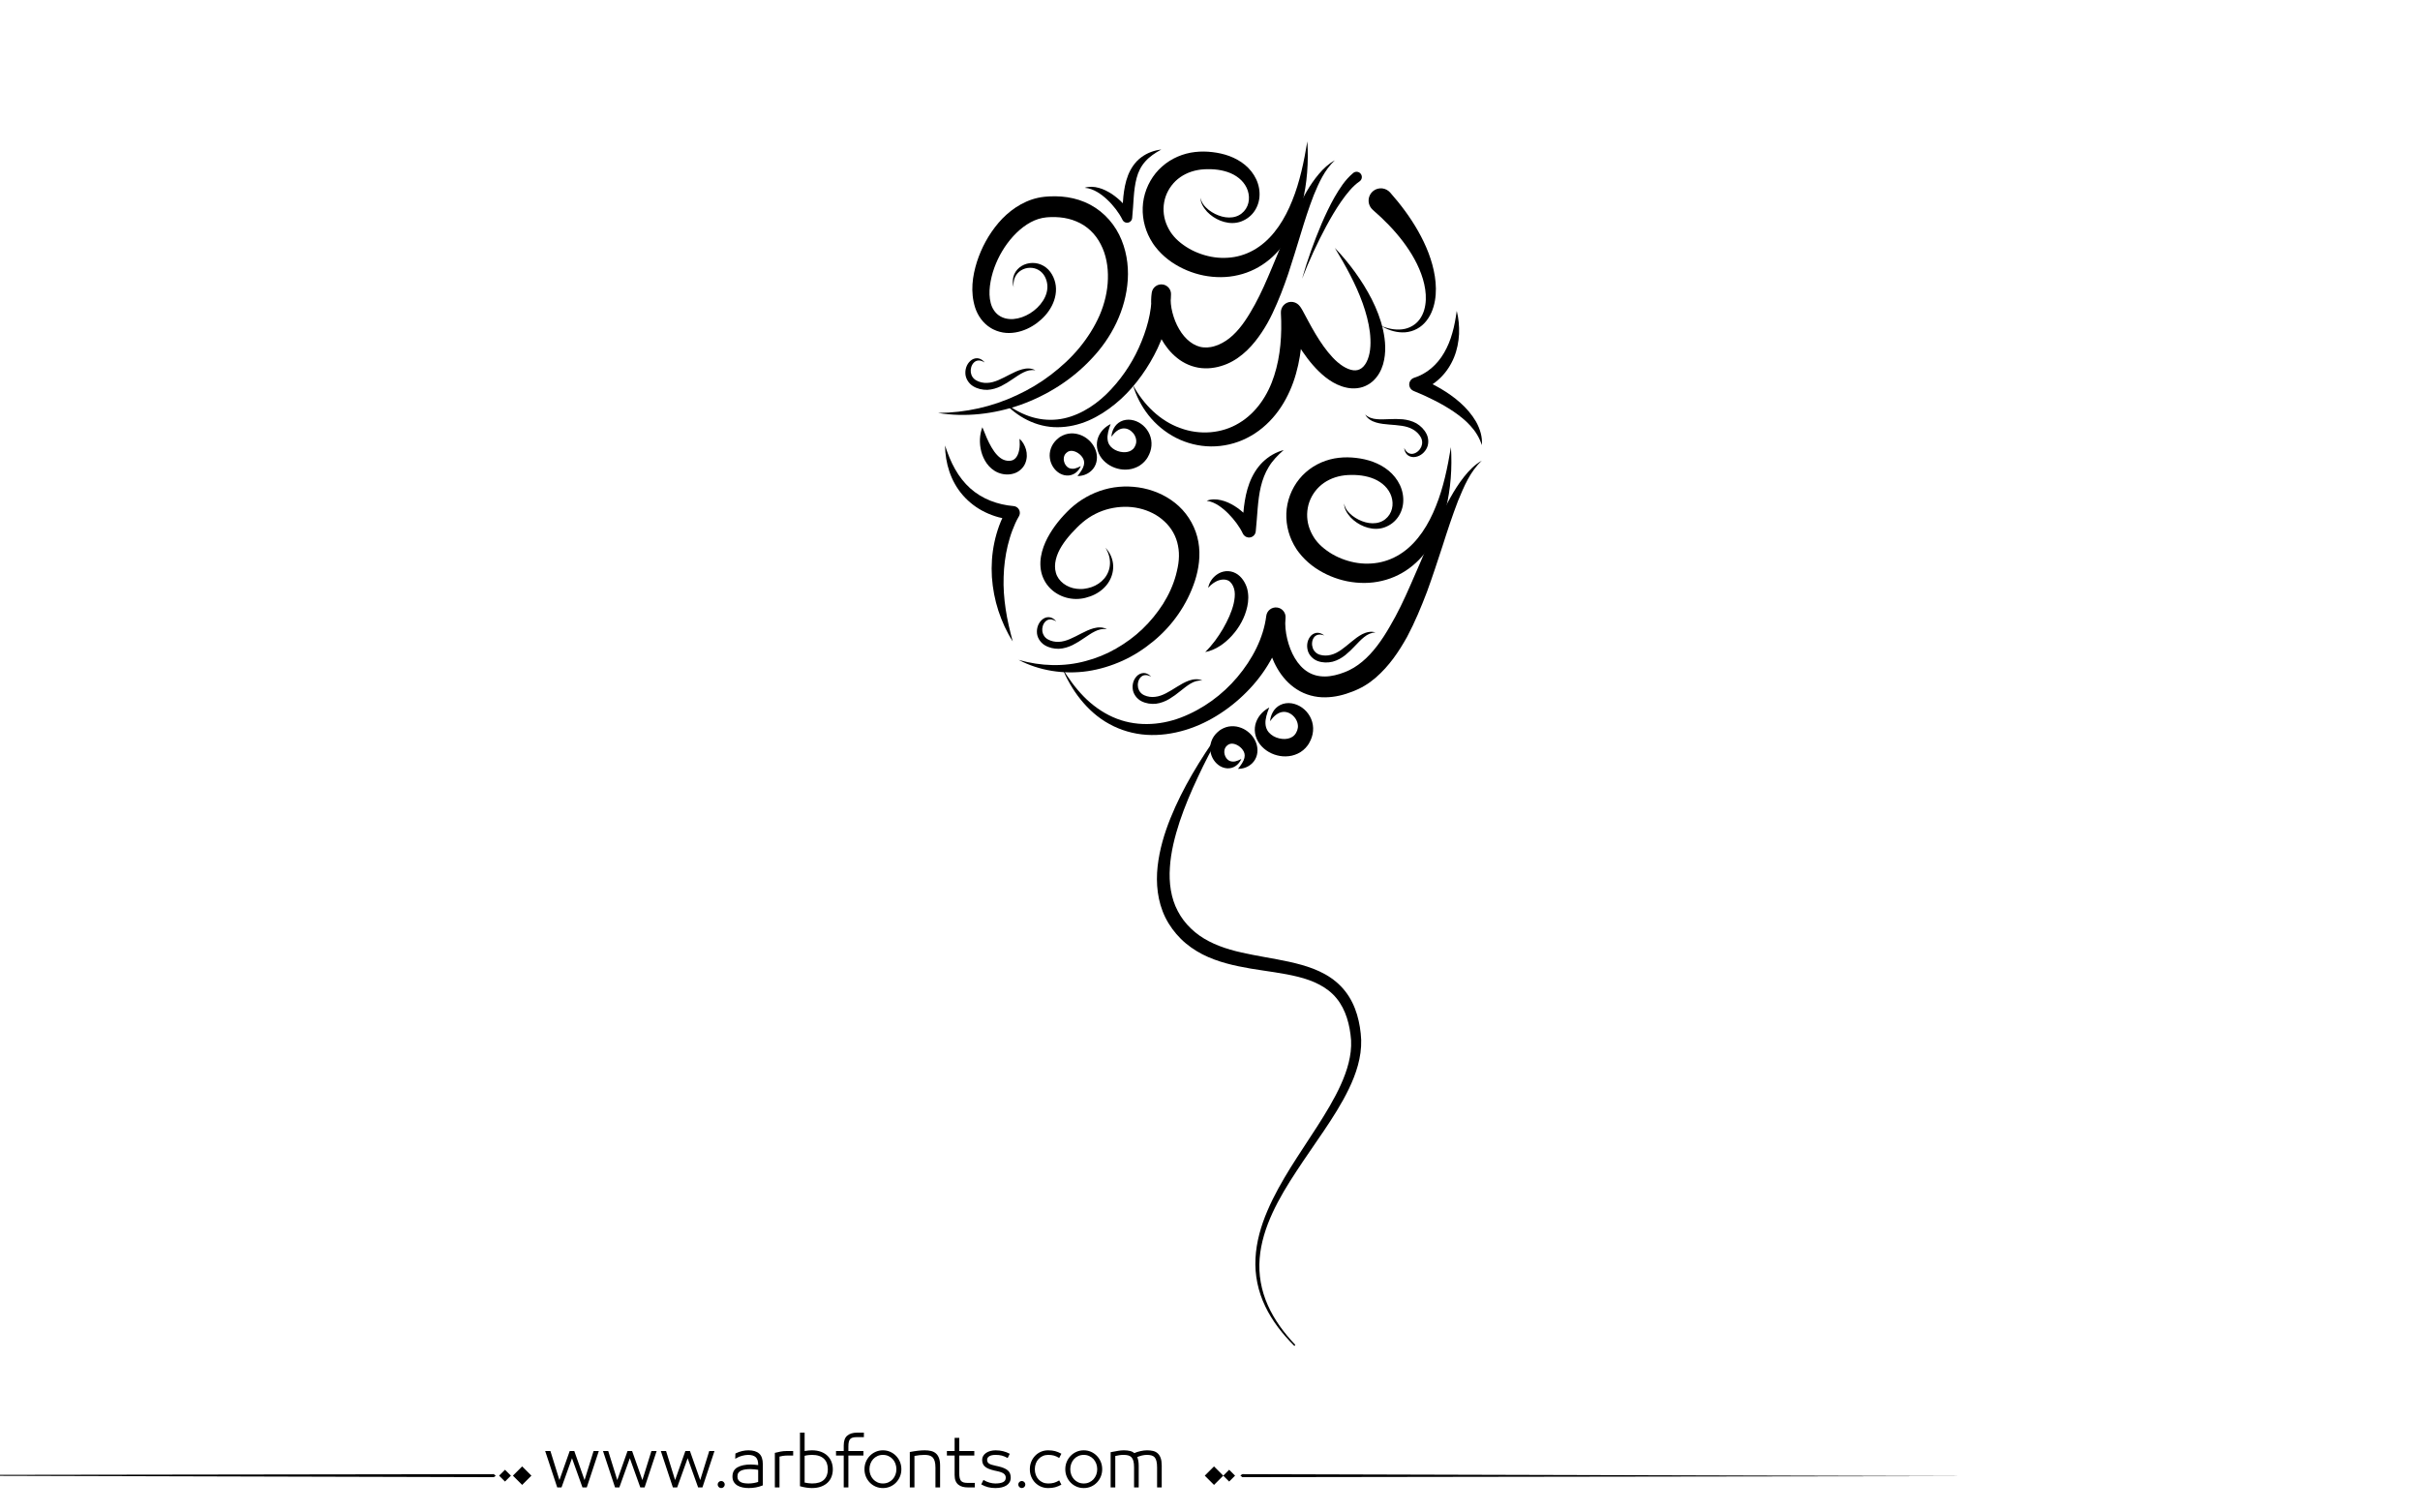 <?xml version="1.0" encoding="utf-8"?>
<!-- Generator: Adobe Illustrator 23.0.0, SVG Export Plug-In . SVG Version: 6.00 Build 0)  -->
<svg version="1.1" id="Layer_1" xmlns="http://www.w3.org/2000/svg" xmlns:xlink="http://www.w3.org/1999/xlink" x="0px" y="0px"
	 viewBox="0 0 800 500" style="enable-background:new 0 0 800 500;" xml:space="preserve">
<g>
	<g>
		<path fill="#000000" d="M396.89,65.36c0.22,1.72,1.44,3.03,2.7,4.05c1.3,1.01,2.8,1.75,4.35,2.17c1.54,0.41,3.16,0.46,4.57,0.01
			c1.41-0.42,2.62-1.41,3.36-2.58c1.53-2.39,1.22-5.54-0.25-7.82c-1.46-2.33-3.99-3.88-6.8-4.62c-1.41-0.38-2.89-0.58-4.41-0.63
			c-0.75-0.03-1.54-0.01-2.28,0.02c-0.48,0.02-0.69,0.05-1.09,0.09c-0.36,0.04-0.72,0.09-1.07,0.16c-2.83,0.51-5.4,1.76-7.36,3.64
			c-1.94,1.88-3.3,4.35-3.76,6.99c-0.48,2.64-0.13,5.41,1.02,7.88c0.28,0.62,0.61,1.23,0.98,1.81l0.13,0.2l0.17,0.25l0.27,0.38
			c0.2,0.27,0.42,0.54,0.64,0.8c0.9,1.05,1.99,2,3.18,2.84c2.37,1.71,5.15,2.93,8.04,3.63c2.89,0.71,5.91,0.81,8.81,0.32
			c2.9-0.51,5.68-1.67,8.15-3.42c4.98-3.48,8.54-9.15,10.96-15.25c2.49-6.14,3.86-12.81,4.98-19.55c0.42,6.83-0.03,13.78-1.74,20.61
			c-0.88,3.4-2.11,6.77-3.88,9.95c-1.75,3.17-4.06,6.16-7,8.57c-2.92,2.42-6.46,4.22-10.23,5.08c-3.76,0.9-7.71,0.87-11.46,0.13
			c-3.76-0.76-7.35-2.26-10.57-4.44c-1.6-1.11-3.1-2.4-4.44-3.92c-0.33-0.38-0.66-0.77-0.97-1.18c-0.15-0.2-0.31-0.42-0.48-0.65
			l-0.41-0.61c-0.54-0.85-1.04-1.74-1.46-2.67c-1.69-3.71-2.25-8.01-1.42-12.06c0.83-4.04,2.97-7.81,6.06-10.51
			c3.07-2.73,7-4.35,10.9-4.78c0.49-0.06,0.98-0.1,1.46-0.12c0.45-0.03,1.09-0.04,1.46-0.03c0.96,0.01,1.88,0.08,2.82,0.19
			c1.87,0.22,3.76,0.62,5.59,1.3c1.82,0.68,3.59,1.63,5.14,2.91c1.55,1.28,2.86,2.91,3.72,4.75c0.87,1.85,1.26,3.93,1.07,5.96
			c-0.19,2.03-1.02,4.01-2.36,5.51c-0.67,0.75-1.45,1.37-2.32,1.86c-0.24,0.14-0.44,0.23-0.63,0.32c-0.26,0.13-0.46,0.21-0.69,0.3
			c-0.46,0.17-0.93,0.3-1.41,0.39c-1.91,0.35-3.81,0.02-5.49-0.64c-1.68-0.67-3.18-1.68-4.4-2.95
			C397.9,68.71,396.82,67.11,396.89,65.36z"/>
	</g>
	<g>
		<path fill="#000000" d="M441.26,53.01c-3.39,3.16-5.24,7.35-6.95,11.48c-1.64,4.2-3.01,8.52-4.33,12.88c-1.32,4.37-2.69,8.74-4.12,13.15
			c-1.49,4.39-3.16,8.76-5.21,13.08c-1.02,2.16-2.21,4.28-3.58,6.33c-1.37,2.05-2.93,4.05-4.81,5.87c-1.88,1.8-4.1,3.44-6.67,4.52
			c-0.64,0.27-1.3,0.5-1.97,0.7c-0.36,0.11-0.61,0.17-1.08,0.29c-0.29,0.06-0.51,0.12-0.94,0.19c-1.48,0.27-2.91,0.33-4.4,0.19
			c-2.97-0.28-5.83-1.54-8.03-3.32c-2.23-1.77-3.92-3.94-5.21-6.24c-1.3-2.3-2.23-4.74-2.81-7.28c-0.55-2.55-0.82-5.19-0.42-8.01
			l0.01-0.07c0.25-1.75,1.86-2.97,3.62-2.73c1.62,0.23,2.79,1.63,2.75,3.23c-0.06,3.65-0.7,7.17-1.67,10.54
			c-0.97,3.37-2.3,6.61-3.93,9.66c-1.62,3.06-3.51,5.96-5.64,8.67c-2.13,2.71-4.53,5.23-7.22,7.41c-2.68,2.19-5.63,4.1-8.83,5.49
			c-3.2,1.38-6.7,2.18-10.19,2.19c-3.5,0.03-6.94-0.84-9.98-2.35c-3.05-1.49-5.7-3.63-7.96-6.02c2.62,2.01,5.48,3.66,8.5,4.72
			c3.03,1.05,6.22,1.41,9.3,1.09c3.09-0.32,6.06-1.37,8.78-2.83c2.73-1.46,5.23-3.37,7.48-5.54c4.46-4.37,8.13-9.62,10.71-15.31
			c2.56-5.67,4.33-11.79,4.23-17.71l6.38,0.43c-0.2,1.73,0.02,3.72,0.51,5.62c0.49,1.91,1.22,3.79,2.21,5.46
			c1.95,3.38,4.91,5.8,8.08,6.05c0.79,0.07,1.66,0.03,2.44-0.12c0.13-0.02,0.47-0.1,0.74-0.16l0.58-0.17
			c0.43-0.13,0.85-0.29,1.26-0.46c1.65-0.71,3.23-1.75,4.67-3.1c2.91-2.69,5.2-6.38,7.3-10.2c2.1-3.85,3.88-7.98,5.63-12.15
			c1.8-4.16,3.45-8.44,5.29-12.66c1.85-4.22,3.76-8.47,6.16-12.5c1.18-2.02,2.5-3.98,4.02-5.77
			C437.46,55.75,439.23,54.12,441.26,53.01z"/>
	</g>
	<g>
		<path fill="#000000" d="M335.08,94.93c-0.3-1.09-0.38-2.29-0.07-3.45c0.3-1.15,1-2.23,1.96-3.02c1.92-1.58,4.76-2,7.18-0.98
			c1.21,0.5,2.29,1.36,3.07,2.43c0.78,1.06,1.31,2.25,1.62,3.54c0.61,2.59,0.06,5.34-1.11,7.62c-1.17,2.3-2.93,4.21-4.96,5.73
			c-2.04,1.5-4.42,2.65-7.09,3.1c-1.33,0.22-2.73,0.27-4.14,0.02c-0.7-0.12-1.4-0.31-2.08-0.56c-0.34-0.12-0.67-0.27-1-0.43
			l-0.24-0.12l-0.06-0.03l-0.13-0.07l-0.09-0.05l-0.37-0.21c-2.63-1.58-4.34-4.12-5.2-6.73c-1.67-5.27-0.89-10.45,0.57-15.13
			c1.52-4.71,3.89-9.1,7.15-12.93c1.63-1.92,3.54-3.65,5.72-5.1c2.18-1.44,4.66-2.59,7.35-3.17c0.67-0.15,1.36-0.25,2.04-0.33
			l0.9-0.08l0.98-0.06c1.28-0.06,2.55-0.04,3.85,0.06c2.57,0.21,5.18,0.78,7.64,1.82c2.46,1.03,4.75,2.54,6.69,4.39
			c1.94,1.86,3.53,4.04,4.71,6.39c2.34,4.71,3.16,9.92,2.85,14.91c-0.65,10.03-5.41,19.22-11.97,26.09
			c-6.51,6.99-14.71,12.1-23.49,15.25c-8.79,3.08-18.27,4.16-27.27,2.68c9.1-0.06,17.99-2.06,25.99-5.83
			c4.01-1.85,7.81-4.11,11.28-6.76c3.47-2.65,6.69-5.6,9.43-8.92c2.74-3.32,5.04-6.95,6.72-10.78c1.65-3.83,2.63-7.96,2.74-12.02
			c0.12-4.05-0.6-8.09-2.39-11.48c-1.74-3.41-4.54-6.08-7.99-7.5c-1.71-0.74-3.58-1.19-5.53-1.37c-0.97-0.09-1.97-0.12-2.95-0.08
			l-0.72,0.03l-0.79,0.06c-0.44,0.05-0.88,0.11-1.32,0.2c-3.52,0.7-6.84,3.03-9.57,5.99c-2.74,2.98-4.91,6.64-6.31,10.52
			c-0.7,1.94-1.18,3.94-1.43,5.92c-0.25,1.97-0.2,3.95,0.26,5.68c0.43,1.72,1.41,3.18,2.63,4.05l0.36,0.23l0.09,0.06
			c-0.02-0.01,0.11,0.06-0.03-0.02l0.03,0.02l0.13,0.08c0.18,0.1,0.36,0.2,0.55,0.28c0.38,0.17,0.77,0.3,1.18,0.4
			c0.82,0.19,1.71,0.27,2.63,0.19c3.69-0.31,7.57-2.7,9.69-6.01c1.07-1.65,1.66-3.57,1.43-5.47c-0.11-0.94-0.42-1.9-0.9-2.73
			c-0.49-0.82-1.15-1.52-1.99-2c-1.65-0.98-3.97-0.99-5.74,0.11c-0.89,0.53-1.63,1.35-2.06,2.35
			C335.09,92.66,334.96,93.8,335.08,94.93z"/>
	</g>
	<g>
		<path fill="#000000" d="M459.56,63.65c3.45,3.91,6.66,8.17,9.26,12.78c2.6,4.6,4.67,9.6,5.51,14.92c0.41,2.65,0.5,5.39,0.02,8.09
			c-0.47,2.67-1.54,5.36-3.47,7.38c-1.9,2.05-4.69,3.14-7.32,3.06c-2.65-0.04-5.11-0.99-7.26-2.27c2.3,0.99,4.81,1.55,7.21,1.26
			c2.39-0.27,4.52-1.52,5.83-3.36c1.33-1.83,1.91-4.13,2-6.41c0.09-2.3-0.3-4.63-0.96-6.87c-1.35-4.5-3.77-8.67-6.64-12.46
			c-2.89-3.8-6.25-7.21-9.91-10.38c-1.7-1.47-1.88-4.03-0.42-5.73c1.47-1.7,4.03-1.88,5.73-0.42c0.13,0.12,0.26,0.24,0.37,0.37
			L459.56,63.65z"/>
	</g>
	<g>
		<path fill="#000000" d="M441.26,81.94c4.76,5.02,8.96,10.66,12.2,16.97c1.6,3.17,2.93,6.52,3.74,10.11c0.78,3.58,1.14,7.44,0,11.45
			c-0.6,1.98-1.65,4.03-3.48,5.63c-0.91,0.79-2.02,1.43-3.21,1.83c-1.2,0.39-2.45,0.52-3.66,0.45l-0.45-0.04l-0.28-0.03l-0.16-0.02
			l-0.33-0.05l-0.46-0.09c-0.59-0.12-1.1-0.26-1.62-0.44c-1.03-0.35-2.01-0.8-2.9-1.32c-1.8-1.04-3.32-2.31-4.69-3.64
			c-2.74-2.68-4.88-5.68-6.81-8.72c-0.96-1.52-1.87-3.06-2.71-4.61l-1.24-2.28l-0.59-1.07l-0.26-0.44l-0.08-0.11
			c-0.01-0.03,0,0.02,0.2,0.23l5.88-2.66c0.46,7.7-0.14,15.68-2.82,23.27c-1.36,3.77-3.25,7.42-5.82,10.63
			c-2.56,3.2-5.78,5.95-9.49,7.8c-3.69,1.88-7.83,2.82-11.9,2.79c-4.08-0.04-8.08-1.06-11.62-2.87c-3.53-1.83-6.6-4.38-8.99-7.4
			c-2.39-3.02-4.14-6.46-5.19-10.04c3.54,6.54,9.01,11.89,15.6,14.22c6.51,2.44,13.8,1.82,19.44-1.6c5.7-3.38,9.6-9.22,11.66-15.7
			c2.11-6.51,2.6-13.63,2.22-20.71l0-0.08c-0.1-1.89,1.35-3.51,3.25-3.61c1.02-0.05,1.98,0.36,2.64,1.03
			c0.35,0.36,0.49,0.58,0.6,0.73c0.12,0.17,0.2,0.3,0.28,0.43l0.4,0.68l0.65,1.2l1.21,2.26c0.8,1.48,1.6,2.93,2.45,4.34
			c1.69,2.81,3.54,5.49,5.64,7.72c2.07,2.21,4.53,3.93,6.79,4.22c1.03,0.12,1.92-0.08,2.76-0.69c0.83-0.6,1.56-1.66,2.04-2.93
			c1.01-2.57,1.07-5.82,0.7-8.99c-0.4-3.2-1.27-6.42-2.39-9.57C448.18,93.88,444.85,87.85,441.26,81.94z"/>
	</g>
	<g>
		<path fill="#000000" d="M365.45,181.09c1.33,1.38,2.26,3.24,2.49,5.26c0.24,2.02-0.26,4.16-1.36,5.96c-1.09,1.82-2.79,3.25-4.68,4.2
			c-0.95,0.48-1.95,0.83-2.97,1.09l-0.19,0.05l-0.21,0.05l-0.36,0.08c-0.29,0.05-0.57,0.1-0.84,0.13c-0.54,0.07-1.09,0.1-1.64,0.1
			c-2.2-0.02-4.43-0.62-6.38-1.83c-1.96-1.19-3.62-3.05-4.52-5.28c-0.93-2.22-1.04-4.68-0.67-6.9c0.37-2.23,1.17-4.29,2.15-6.17
			c2.01-3.77,4.61-6.89,7.6-9.72c3.2-2.93,7.02-5.09,11.2-6.28c4.17-1.2,8.64-1.3,12.91-0.42c4.27,0.9,8.4,2.86,11.73,5.93
			c3.31,3.07,5.66,7.31,6.44,11.77c0.81,4.45,0.13,9-1.13,12.89c-2.6,7.95-7.51,14.88-13.77,20.01c-3.12,2.57-6.54,4.79-10.21,6.44
			c-3.67,1.65-7.53,2.83-11.48,3.42c-7.89,1.15-16.03-0.15-22.84-3.73c7.38,2.13,15.08,2.33,22.17,0.39
			c3.55-0.93,6.94-2.32,10.09-4.14c3.14-1.81,6.08-3.94,8.68-6.44c2.6-2.49,4.87-5.28,6.79-8.26c1.89-3,3.37-6.23,4.28-9.57
			c0.11-0.41,0.22-0.85,0.31-1.25c0.09-0.39,0.19-0.78,0.28-1.28c0.17-0.82,0.28-1.64,0.35-2.45c0.14-1.62,0.06-3.23-0.25-4.76
			c-0.58-3.07-2.14-5.84-4.43-7.96c-2.26-2.16-5.24-3.66-8.43-4.38c-3.19-0.73-6.58-0.64-9.79,0.13c-3.21,0.76-6.29,2.33-8.82,4.46
			c-1.31,1.1-2.61,2.44-3.79,3.73c-1.19,1.31-2.27,2.69-3.17,4.13c-1.8,2.86-2.75,6.11-1.93,8.87c0.74,2.77,3.6,4.92,6.85,5.28
			c0.4,0.05,0.81,0.08,1.22,0.08c0.21,0,0.4-0.01,0.59-0.01l0.35-0.03l0.14-0.01l0.16-0.02c0.85-0.11,1.69-0.29,2.5-0.57
			c1.61-0.56,3.07-1.53,4.18-2.84c1.11-1.31,1.81-3.02,1.88-4.82C367.02,184.58,366.46,182.72,365.45,181.09z"/>
	</g>
	<g>
		<path fill="#000000" d="M312.41,147.27c0.9,2.75,1.94,5.4,3.31,7.81c1.36,2.41,3.04,4.57,5.01,6.34c3.95,3.56,9.08,5.43,14.34,5.88
			c1.25,0.11,2.17,1.2,2.06,2.45c-0.03,0.35-0.14,0.67-0.31,0.96l-0.07,0.11c-0.34,0.57-0.77,1.4-1.11,2.15
			c-0.35,0.77-0.67,1.57-0.98,2.38c-0.62,1.61-1.09,3.28-1.52,4.97c-0.81,3.38-1.27,6.87-1.36,10.39
			c-0.13,3.52,0.14,7.09,0.67,10.64c0.52,3.57,1.38,7.11,2.33,10.69c-2-3.13-3.55-6.55-4.73-10.12c-1.17-3.58-1.88-7.33-2.15-11.14
			c-0.23-3.81,0.01-7.68,0.82-11.46c0.39-1.89,0.94-3.75,1.6-5.58c0.33-0.91,0.72-1.81,1.13-2.7c0.44-0.91,0.83-1.72,1.46-2.71
			l1.68,3.52c-3.06-0.34-6.09-1.16-8.89-2.51c-2.8-1.34-5.34-3.27-7.37-5.59c-2.04-2.32-3.53-5.03-4.48-7.85
			C312.9,153.09,312.45,150.17,312.41,147.27z"/>
	</g>
	<g>
		<path fill="#000000" d="M481.57,102.78c0.63,2.47,0.85,5.04,0.76,7.64c-0.14,2.59-0.64,5.24-1.67,7.75c-1.03,2.5-2.56,4.87-4.58,6.81
			c-2.01,1.95-4.48,3.46-7.21,4.32l0.18-4.35c2.47,0.99,4.86,2.15,7.17,3.5c2.29,1.36,4.52,2.89,6.53,4.7
			c2.02,1.79,3.82,3.89,5.2,6.25c1.32,2.38,2.17,5.11,1.91,7.75c-0.8-2.5-2.12-4.62-3.79-6.41c-1.63-1.82-3.57-3.32-5.59-4.71
			c-2.04-1.37-4.17-2.6-6.39-3.71c-2.21-1.13-4.47-2.15-6.78-3.08l-0.01-0.01c-1.18-0.48-1.75-1.83-1.27-3.01
			c0.27-0.66,0.82-1.14,1.46-1.34c4.11-1.27,7.64-4.31,9.92-8.29c1.15-1.99,2.06-4.19,2.7-6.52
			C480.8,107.74,481.2,105.29,481.57,102.78z"/>
	</g>
	<g>
		<path fill="#000000" d="M398.91,165.55c1.45-0.61,3.18-0.58,4.76-0.19c1.61,0.36,3.09,1.08,4.48,1.93c1.37,0.87,2.64,1.89,3.77,3.07
			c1.14,1.17,2.17,2.46,3,4.03l-4.26,0.82c0.13-2.49,0.27-5.06,0.57-7.68c0.33-2.61,0.83-5.28,1.81-7.85
			c0.97-2.56,2.43-5.03,4.41-6.95c1.98-1.92,4.38-3.29,6.91-3.95c-1.98,1.71-3.7,3.51-4.93,5.56c-1.25,2.03-2.07,4.23-2.62,6.52
			c-1.1,4.61-1.13,9.55-1.68,14.72l-0.01,0.11c-0.13,1.23-1.23,2.12-2.46,1.99c-0.81-0.09-1.47-0.6-1.8-1.28
			c-0.52-1.12-1.24-2.28-2.05-3.39c-0.82-1.1-1.71-2.18-2.69-3.16c-0.98-1-2.04-1.9-3.21-2.69
			C401.75,166.4,400.46,165.77,398.91,165.55z"/>
	</g>
	<g>
		<path fill="#000000" d="M367.4,144.37c0.08-0.93,0.31-1.88,0.8-2.77c0.47-0.9,1.25-1.74,2.29-2.27c1.04-0.53,2.29-0.7,3.46-0.53
			c1.18,0.17,2.3,0.64,3.26,1.32c1.92,1.34,3.37,3.66,3.45,6.3c0.06,1.3-0.23,2.62-0.75,3.76c-0.14,0.31-0.24,0.51-0.45,0.88
			l-0.18,0.31c-0.1,0.16-0.21,0.32-0.32,0.47c-0.39,0.53-0.86,1.03-1.38,1.46c-1.04,0.88-2.3,1.43-3.55,1.73
			c-1.26,0.27-2.52,0.29-3.72,0.08c-2.38-0.42-4.59-1.63-6.12-3.59c-0.75-0.99-1.31-2.17-1.5-3.41c-0.21-1.23-0.06-2.48,0.35-3.54
			c0.82-2.13,2.39-3.52,4.11-4.38c-0.67,1.8-1.16,3.53-1.02,4.97c0.13,1.44,0.78,2.37,1.69,3.06c0.9,0.7,2.13,1.15,3.3,1.25
			c1.18,0.11,2.23-0.14,2.95-0.63c0.19-0.12,0.36-0.27,0.53-0.44c0.02-0.03,0.05-0.05,0.08-0.07c0.05-0.05,0.13-0.17,0.19-0.25
			c0.02-0.02,0.15-0.2,0.2-0.3c0.28-0.47,0.45-0.94,0.53-1.44c0.14-0.98-0.17-2.19-1-3.16c-0.81-0.97-2-1.66-3.33-1.55
			c-0.66,0.06-1.38,0.33-2.05,0.82C368.56,142.95,367.96,143.62,367.4,144.37z"/>
	</g>
	<g>
		<path fill="#000000" d="M399.39,194.32c0.32-1.7,1.35-3.35,2.97-4.44c0.8-0.56,1.78-0.94,2.86-1.05c1.08-0.1,2.26,0.11,3.27,0.67
			c1.03,0.53,1.82,1.36,2.44,2.23c0.6,0.87,1.06,1.83,1.35,2.85c0.54,2.04,0.45,4.06,0.05,5.91c-0.8,3.7-2.64,6.92-5.02,9.58
			c-2.37,2.62-5.43,4.83-8.89,5.49c2.46-2.44,4.28-5.02,5.88-7.72c1.55-2.7,2.87-5.52,3.53-8.33c0.31-1.4,0.47-2.78,0.31-4.01
			c-0.15-1.21-0.72-2.44-1.48-3.13c-0.75-0.72-2.01-0.99-3.41-0.62C401.88,192.1,400.52,193.02,399.39,194.32z"/>
	</g>
	<g>
		<path fill="#000000" d="M410.36,250.9c-0.32,0.71-0.78,1.41-1.43,1.97c-0.64,0.57-1.52,1.01-2.53,1.11c-1.01,0.1-2.07-0.15-2.97-0.66
			c-0.9-0.51-1.65-1.25-2.21-2.1c-1.12-1.7-1.55-4.04-0.74-6.23c0.38-1.08,1.06-2.06,1.86-2.81c0.22-0.21,0.36-0.33,0.66-0.57
			l0.24-0.19c0.14-0.1,0.28-0.19,0.43-0.28c0.5-0.3,1.05-0.55,1.62-0.74c1.14-0.37,2.36-0.4,3.47-0.22
			c1.11,0.21,2.14,0.61,3.03,1.18c1.77,1.13,3.13,2.85,3.69,4.95c0.26,1.05,0.3,2.19,0.03,3.26c-0.26,1.06-0.82,2.01-1.51,2.7
			c-1.4,1.39-3.11,1.89-4.74,1.9c1.02-1.28,1.87-2.51,2.12-3.62c0.25-1.12-0.04-1.88-0.5-2.57c-0.46-0.7-1.2-1.33-1.97-1.71
			c-0.78-0.39-1.51-0.49-2.06-0.4c-0.14,0.02-0.29,0.06-0.44,0.12c-0.01,0.01-0.03,0.01-0.05,0.01c-0.05,0.02-0.15,0.08-0.22,0.12
			c0-0.02-0.15,0.08-0.21,0.13c-0.32,0.22-0.56,0.46-0.77,0.75c-0.38,0.56-0.57,1.46-0.33,2.39c0.24,0.93,0.8,1.79,1.75,2.18
			c0.48,0.19,1.09,0.25,1.76,0.13C408.97,251.55,409.66,251.27,410.36,250.9z"/>
	</g>
	<g>
		<path fill="#000000" d="M419.84,238.42c0.11-1,0.38-2.03,0.92-2.98c0.52-0.96,1.37-1.85,2.49-2.4c1.12-0.56,2.45-0.73,3.71-0.54
			c1.26,0.19,2.45,0.7,3.48,1.43c2.05,1.45,3.57,3.92,3.65,6.73c0.05,1.39-0.26,2.78-0.81,3.99c-0.15,0.33-0.26,0.55-0.48,0.94
			l-0.19,0.34c-0.11,0.17-0.22,0.33-0.34,0.5c-0.42,0.57-0.91,1.09-1.46,1.55c-1.1,0.93-2.44,1.52-3.77,1.83
			c-1.34,0.29-2.69,0.31-3.96,0.09c-2.54-0.44-4.9-1.73-6.55-3.81c-0.8-1.05-1.4-2.3-1.62-3.62c-0.23-1.31-0.08-2.65,0.34-3.78
			c0.86-2.29,2.52-3.82,4.34-4.81c-0.77,1.93-1.36,3.8-1.25,5.4c0.1,1.6,0.8,2.7,1.82,3.52c1.01,0.83,2.39,1.34,3.73,1.47
			c1.34,0.13,2.56-0.15,3.41-0.74c0.22-0.15,0.43-0.32,0.61-0.53c0.03-0.03,0.06-0.07,0.1-0.1c0.05-0.06,0.14-0.19,0.21-0.28
			c0.04-0.03,0.17-0.24,0.23-0.35c0.31-0.54,0.51-1.1,0.59-1.67c0.15-1.14-0.25-2.51-1.2-3.59c-0.93-1.08-2.3-1.82-3.78-1.66
			c-0.74,0.08-1.53,0.41-2.25,0.96C421.08,236.86,420.44,237.6,419.84,238.42z"/>
	</g>
	<g>
		<path fill="#000000" d="M358.58,62.08c1.46-0.5,3.14-0.4,4.67,0.03c1.55,0.41,2.98,1.17,4.32,2.03c1.31,0.9,2.55,1.91,3.64,3.08
			c1.1,1.17,2.09,2.44,2.88,3.95l-3.2,0.61c0.13-2.23,0.23-4.51,0.47-6.84c0.26-2.32,0.65-4.71,1.56-7.02
			c0.9-2.29,2.38-4.48,4.39-5.94c1.98-1.48,4.29-2.28,6.59-2.55c-2.04,1.11-3.91,2.36-5.31,3.96c-1.41,1.59-2.33,3.45-2.85,5.48
			c-1.09,4.06-0.98,8.58-1.47,13.19l-0.01,0.07c-0.1,0.92-0.93,1.59-1.85,1.49c-0.6-0.06-1.1-0.44-1.34-0.95
			c-0.56-1.17-1.33-2.35-2.17-3.47c-0.87-1.1-1.78-2.2-2.83-3.15c-1.02-0.99-2.15-1.85-3.37-2.59
			C361.46,62.75,360.11,62.19,358.58,62.08z"/>
	</g>
	<g>
		<path fill="#000000" d="M427.78,444.83c-3.79-3.79-7.18-8.08-9.52-12.99c-2.36-4.88-3.52-10.39-3.22-15.85c0.27-5.47,1.82-10.79,3.96-15.77
			c2.13-4.99,4.83-9.7,7.66-14.28c2.85-4.56,5.86-9,8.74-13.49c2.87-4.49,5.65-9.02,7.81-13.78c2.15-4.73,3.68-9.78,3.43-14.76
			c-0.36-5.01-1.73-10.17-4.81-13.89c-3.06-3.78-7.75-5.87-12.72-7.11c-5-1.25-10.3-1.82-15.65-2.71
			c-5.33-0.93-10.86-2.11-16.01-4.74c-2.56-1.34-4.97-2.99-7.09-5.1c-2.03-2.01-3.83-4.44-5.13-7.07
			c-2.61-5.32-3.16-11.31-2.55-16.86c0.63-5.59,2.21-10.9,4.25-15.95c4.08-10.12,9.8-19.32,15.95-28.1c0.07-0.1,0.22-0.13,0.32-0.06
			c0.1,0.07,0.13,0.2,0.07,0.3c-2.52,4.73-5.05,9.44-7.28,14.28c-2.27,4.81-4.34,9.71-6.01,14.69c-1.63,4.99-2.93,10.09-3.24,15.18
			c-0.35,5.07,0.33,10.15,2.61,14.42c1.12,2.15,2.57,4.06,4.37,5.78c1.7,1.65,3.74,3.08,5.93,4.2c4.39,2.29,9.44,3.54,14.61,4.51
			c5.17,1.03,10.54,1.76,15.9,3.26c2.67,0.75,5.36,1.72,7.88,3.13c2.52,1.4,4.86,3.3,6.67,5.63c1.82,2.32,3.09,5,3.9,7.72
			c0.81,2.75,1.24,5.49,1.37,8.35c0.15,5.79-1.7,11.25-4.06,16.16c-2.38,4.94-5.32,9.5-8.32,13.96c-3,4.46-6.1,8.82-9.01,13.28
			c-2.93,4.44-5.7,8.98-7.92,13.78c-2.21,4.78-3.85,9.86-4.26,15.1c-0.43,5.23,0.52,10.55,2.68,15.38
			c2.14,4.84,5.35,9.18,9.01,13.05c0.09,0.09,0.08,0.24-0.01,0.33C428.01,444.93,427.87,444.92,427.78,444.83z"/>
	</g>
	<path fill="#000000" d="M449.43,59.97c-2.32,1.58-4.28,4.1-6.07,6.65c-1.79,2.58-3.4,5.32-4.91,8.12c-3.01,5.61-5.71,11.43-8.01,17.41
		c1.75-6.17,3.92-12.23,6.44-18.17c1.28-2.97,2.66-5.9,4.27-8.75c1.65-2.82,3.39-5.69,6.18-8.03l0.01-0.01
		c0.74-0.62,1.83-0.52,2.45,0.22c0.62,0.74,0.52,1.83-0.22,2.45C449.53,59.9,449.48,59.93,449.43,59.97z"/>
	<g>
		<path fill="#000000" d="M337.04,145.05c1.01,0.9,1.7,2.12,2.12,3.5c0.39,1.38,0.43,2.98-0.22,4.57c-0.62,1.59-2.21,3.02-3.97,3.46
			c-0.44,0.13-0.87,0.2-1.3,0.24l-0.58,0.03c-0.12,0.01-0.45-0.01-0.66-0.02c-0.9-0.06-1.71-0.27-2.52-0.6
			c-1.59-0.67-2.84-1.81-3.72-3.05c-0.88-1.25-1.46-2.59-1.81-3.95c-0.68-2.71-0.59-5.49,0.37-7.99c0.98,2.48,1.88,4.71,3.03,6.65
			c1.12,1.93,2.51,3.49,3.94,4.08c0.35,0.16,0.75,0.26,1.09,0.31c0.1,0.01,0.08,0.04,0.27,0.04l0.23,0.01l0.12,0l0.06,0
			c-0.17,0-0.05,0-0.08,0l0,0l0.01,0h0.02c0.19,0,0.38,0,0.55-0.02c0.68-0.08,1.24-0.31,1.79-0.93c0.54-0.61,0.95-1.58,1.15-2.68
			C337.15,147.6,337.13,146.38,337.04,145.05z"/>
	</g>
	<g>
		<path fill="#000000" d="M489.87,152.27c-3.92,3.64-5.91,8.58-7.9,13.37c-1.87,4.88-3.52,9.86-5.11,14.9c-1.65,5.01-3.29,10.07-5.13,15.1
			c-1.91,5-3.98,10.01-6.57,14.88c-2.68,4.8-5.84,9.56-10.34,13.47c-1.13,0.97-2.33,1.88-3.65,2.66c-0.65,0.39-1.33,0.76-2.03,1.09
			c-0.36,0.17-0.68,0.32-1.07,0.48l-0.95,0.39c-2.82,1.1-5.75,1.87-8.98,1.91c-3.19,0.07-6.6-0.8-9.39-2.6
			c-2.81-1.77-4.94-4.27-6.47-6.9c-1.54-2.65-2.57-5.46-3.19-8.34c-0.6-2.9-0.91-5.8-0.49-9.04l6.35,0.88
			c-0.69,4.43-2.19,8.64-4.21,12.5c-2.02,3.87-4.56,7.42-7.5,10.56c-2.94,3.15-6.23,5.94-9.83,8.28c-3.59,2.35-7.49,4.24-11.62,5.48
			c-4.12,1.24-8.46,1.85-12.77,1.58c-4.31-0.28-8.55-1.51-12.29-3.57c-3.76-2.04-6.94-4.92-9.54-8.16
			c-2.61-3.24-4.62-6.88-6.2-10.64c2.06,3.53,4.46,6.83,7.26,9.7c2.8,2.86,6.07,5.21,9.63,6.8c7.16,3.22,15.35,2.89,22.53,0.15
			c7.2-2.76,13.67-7.47,18.63-13.36c4.94-5.86,8.64-12.89,9.56-20.23c0.22-1.76,1.82-3,3.58-2.78c1.74,0.22,2.98,1.79,2.79,3.53
			l-0.01,0.13c-0.23,2.03,0.03,4.47,0.57,6.72c0.55,2.27,1.38,4.48,2.53,6.39c1.14,1.91,2.6,3.51,4.3,4.54
			c1.69,1.04,3.62,1.52,5.71,1.49c2.07-0.02,4.35-0.6,6.44-1.42c0.25-0.09,0.59-0.25,0.89-0.37c0.22-0.09,0.49-0.22,0.73-0.34
			c0.49-0.24,0.98-0.51,1.46-0.8c0.95-0.59,1.88-1.24,2.77-1.99c3.57-2.98,6.49-7.1,9.01-11.47c2.59-4.36,4.81-9.05,6.9-13.84
			c2.15-4.77,4.16-9.64,6.26-14.52c2.17-4.85,4.3-9.75,6.97-14.44c1.31-2.35,2.76-4.64,4.44-6.77
			C485.59,155.57,487.53,153.58,489.87,152.27z"/>
	</g>
	<g>
		<path fill="#000000" d="M357.3,154.1c-0.32,0.71-0.78,1.41-1.43,1.97c-0.64,0.57-1.52,1.01-2.53,1.11c-1.01,0.1-2.07-0.15-2.97-0.66
			c-0.9-0.51-1.65-1.25-2.21-2.1c-1.12-1.7-1.55-4.04-0.74-6.23c0.38-1.08,1.06-2.06,1.85-2.81c0.22-0.21,0.36-0.33,0.66-0.57
			l0.23-0.19c0.14-0.1,0.28-0.19,0.43-0.28c0.5-0.3,1.05-0.55,1.62-0.74c1.14-0.37,2.37-0.4,3.48-0.22
			c1.11,0.21,2.14,0.61,3.03,1.18c1.77,1.13,3.13,2.85,3.69,4.95c0.26,1.05,0.3,2.19,0.03,3.26c-0.26,1.06-0.82,2.01-1.51,2.7
			c-1.4,1.39-3.11,1.89-4.74,1.9c1.02-1.28,1.87-2.51,2.12-3.62c0.25-1.12-0.04-1.88-0.5-2.57c-0.46-0.7-1.2-1.33-1.97-1.71
			c-0.78-0.39-1.51-0.49-2.06-0.4c-0.14,0.02-0.29,0.06-0.44,0.12c-0.01,0.01-0.03,0.01-0.05,0.01c-0.05,0.02-0.15,0.08-0.23,0.12
			c0-0.02-0.15,0.08-0.21,0.13c-0.32,0.22-0.56,0.46-0.77,0.75c-0.38,0.56-0.57,1.46-0.32,2.39c0.24,0.93,0.8,1.79,1.75,2.18
			c0.48,0.19,1.09,0.25,1.76,0.13C355.91,154.74,356.6,154.46,357.3,154.1z"/>
	</g>
	<path fill="#000000" d="M342.29,122.42c-1.45-0.26-2.8,0.1-4.01,0.72c-1.23,0.6-2.37,1.42-3.56,2.21c-1.18,0.82-2.42,1.6-3.78,2.29
		c-1.36,0.66-2.9,1.16-4.55,1.24c-1.65,0.02-3.27-0.33-4.74-1.23c-1.46-0.91-2.55-2.64-2.52-4.38c-0.03-1.71,0.72-3.39,2.14-4.34
		c0.71-0.46,1.63-0.64,2.42-0.4c0.79,0.22,1.38,0.74,1.83,1.31c-0.61-0.39-1.29-0.67-1.93-0.67c-0.64-0.01-1.21,0.25-1.63,0.67
		c-0.86,0.84-1.19,2.18-1.03,3.31c0.18,1.15,0.84,2.1,1.87,2.64c1.01,0.56,2.3,0.85,3.51,0.79c2.49-0.06,4.95-1.47,7.5-2.77
		c1.28-0.66,2.62-1.32,4.09-1.72C339.34,121.68,341.02,121.65,342.29,122.42z"/>
	<path fill="#000000" d="M365.94,208.02c-1.45-0.26-2.8,0.1-4.01,0.72c-1.23,0.6-2.37,1.42-3.56,2.21c-1.18,0.82-2.42,1.6-3.78,2.29
		c-1.37,0.66-2.9,1.16-4.55,1.24c-1.65,0.02-3.27-0.33-4.74-1.23c-1.46-0.91-2.55-2.64-2.52-4.38c-0.03-1.71,0.72-3.39,2.14-4.34
		c0.71-0.46,1.63-0.64,2.42-0.4c0.79,0.22,1.38,0.74,1.83,1.31c-0.61-0.4-1.29-0.67-1.93-0.67c-0.64,0-1.21,0.25-1.63,0.67
		c-0.86,0.84-1.19,2.18-1.03,3.31c0.19,1.15,0.84,2.09,1.87,2.64c1.01,0.56,2.31,0.85,3.51,0.79c2.49-0.06,4.95-1.47,7.5-2.77
		c1.28-0.66,2.62-1.32,4.08-1.72C362.99,207.28,364.67,207.26,365.94,208.02z"/>
	<path fill="#000000" d="M397.48,224.99c-1.46-0.15-2.78,0.31-3.95,1.02c-1.18,0.69-2.25,1.6-3.38,2.48c-1.11,0.91-2.29,1.78-3.59,2.57
		c-1.31,0.77-2.81,1.38-4.44,1.59c-1.64,0.15-3.29-0.08-4.82-0.86c-1.52-0.8-2.74-2.43-2.86-4.17c-0.17-1.7,0.45-3.44,1.8-4.49
		c0.68-0.51,1.58-0.76,2.38-0.59c0.8,0.16,1.44,0.63,1.92,1.16c-0.64-0.35-1.33-0.56-1.97-0.52c-0.64,0.04-1.19,0.34-1.57,0.8
		c-0.79,0.9-1.02,2.26-0.77,3.38c0.27,1.13,1,2.02,2.07,2.49c1.05,0.48,2.36,0.67,3.56,0.51c2.48-0.25,4.82-1.84,7.26-3.34
		c1.22-0.76,2.51-1.52,3.94-2.03C394.48,224.48,396.15,224.32,397.48,224.99z"/>
	<path fill="#000000" d="M454.71,209.07c-1.47,0.05-2.72,0.69-3.77,1.55c-1.08,0.85-2.02,1.89-3.01,2.91c-0.98,1.05-2.03,2.08-3.21,3.04
		c-1.19,0.94-2.59,1.75-4.18,2.18c-1.61,0.37-3.27,0.37-4.89-0.2c-1.62-0.58-3.05-2.04-3.39-3.75c-0.39-1.66-0.01-3.47,1.17-4.7
		c0.6-0.6,1.46-0.97,2.28-0.91c0.82,0.05,1.51,0.43,2.06,0.89c-0.68-0.26-1.4-0.38-2.03-0.25c-0.63,0.13-1.13,0.5-1.45,1
		c-0.66,1-0.7,2.38-0.3,3.45c0.42,1.09,1.27,1.87,2.38,2.18c1.1,0.33,2.43,0.34,3.6,0.02c2.42-0.58,4.53-2.48,6.74-4.29
		c1.11-0.92,2.28-1.84,3.63-2.55C451.66,208.97,453.3,208.59,454.71,209.07z"/>
	<g>
		<path fill="#000000" d="M444.36,166.44c0.22,1.72,1.44,3.03,2.7,4.05c1.3,1.01,2.8,1.75,4.35,2.17c1.54,0.41,3.16,0.46,4.57,0.01
			c1.41-0.42,2.62-1.41,3.36-2.58c1.53-2.39,1.23-5.54-0.25-7.82c-1.46-2.33-3.99-3.88-6.8-4.62c-1.41-0.38-2.89-0.58-4.41-0.63
			c-0.75-0.03-1.54-0.01-2.28,0.02c-0.48,0.02-0.69,0.05-1.09,0.09c-0.36,0.04-0.72,0.09-1.07,0.16c-2.83,0.51-5.4,1.76-7.36,3.64
			c-1.95,1.88-3.3,4.35-3.76,6.99c-0.48,2.64-0.13,5.41,1.02,7.88c0.29,0.62,0.61,1.23,0.98,1.81l0.13,0.2l0.17,0.25l0.27,0.38
			c0.2,0.27,0.42,0.54,0.64,0.8c0.9,1.04,1.99,2,3.18,2.84c2.37,1.71,5.15,2.93,8.04,3.63c2.89,0.71,5.9,0.81,8.81,0.31
			c2.9-0.51,5.68-1.67,8.15-3.41c4.98-3.48,8.54-9.15,10.96-15.25c2.49-6.14,3.86-12.81,4.98-19.55c0.42,6.83-0.03,13.78-1.74,20.61
			c-0.88,3.4-2.11,6.77-3.88,9.95c-1.76,3.17-4.07,6.16-7,8.58c-2.91,2.42-6.46,4.22-10.22,5.08c-3.77,0.9-7.71,0.87-11.46,0.13
			c-3.76-0.76-7.35-2.26-10.57-4.44c-1.6-1.11-3.1-2.4-4.44-3.92c-0.33-0.38-0.66-0.77-0.97-1.18c-0.15-0.2-0.31-0.42-0.48-0.65
			l-0.41-0.61c-0.54-0.85-1.04-1.74-1.46-2.67c-1.69-3.71-2.25-8.01-1.41-12.06c0.83-4.04,2.97-7.81,6.06-10.51
			c3.07-2.73,7-4.35,10.91-4.78c0.49-0.06,0.98-0.1,1.46-0.12c0.45-0.03,1.09-0.04,1.46-0.03c0.96,0.01,1.88,0.08,2.82,0.19
			c1.88,0.22,3.76,0.62,5.59,1.3c1.82,0.68,3.59,1.63,5.14,2.91c1.55,1.28,2.86,2.91,3.73,4.75c0.87,1.85,1.26,3.93,1.07,5.96
			c-0.19,2.03-1.02,4.01-2.37,5.51c-0.67,0.75-1.45,1.38-2.32,1.86c-0.24,0.14-0.44,0.23-0.63,0.32c-0.26,0.13-0.46,0.21-0.7,0.3
			c-0.46,0.17-0.93,0.3-1.41,0.39c-1.91,0.35-3.81,0.02-5.48-0.64c-1.68-0.67-3.18-1.68-4.41-2.95
			C445.37,169.79,444.28,168.19,444.36,166.44z"/>
	</g>
	<path fill="#000000" d="M451.31,137.05c1.09,0.99,2.43,1.4,3.79,1.51c1.36,0.14,2.76,0.04,4.19,0c1.43-0.07,2.9-0.08,4.42,0.05
		c1.51,0.16,3.08,0.54,4.52,1.34c1.42,0.85,2.6,2.01,3.37,3.55c0.76,1.54,0.77,3.58-0.16,5.05c-0.88,1.47-2.4,2.5-4.11,2.56
		c-0.85,0.01-1.72-0.32-2.27-0.93c-0.55-0.6-0.79-1.36-0.86-2.08c0.31,0.66,0.74,1.24,1.28,1.59c0.54,0.34,1.16,0.43,1.74,0.29
		c1.17-0.26,2.16-1.22,2.62-2.27c0.45-1.07,0.39-2.22-0.19-3.23c-0.56-1.01-1.51-1.94-2.57-2.52c-2.14-1.27-4.98-1.37-7.83-1.61
		c-1.43-0.11-2.92-0.26-4.38-0.69C453.43,139.24,451.99,138.37,451.31,137.05z"/>
</g>
<path class="af" fill="#000000" d="M273.602,481.306c-0.578-0.576-1.301-1.03-2.174-1.362c-0.873-0.331-1.885-0.497-3.039-0.497
	c-0.663,0-1.463,0.079-2.4,0.238v-6.077h-1.535v17.711c0.706,0.202,1.402,0.354,2.087,0.454s1.301,0.151,1.849,0.151
	c1.153,0,2.166-0.162,3.039-0.486s1.596-0.764,2.174-1.319c0.576-0.555,1.006-1.211,1.287-1.968s0.42-1.561,0.42-2.411
	s-0.139-1.657-0.42-2.422C274.608,482.554,274.178,481.883,273.602,481.306z M272.391,489.167c-0.852,0.829-2.17,1.243-3.958,1.243
	c-0.39,0-0.805-0.032-1.244-0.097c-0.439-0.065-0.84-0.134-1.2-0.206v-8.845c0.447-0.115,0.887-0.194,1.319-0.237
	c0.433-0.044,0.808-0.065,1.125-0.065c0.894,0,1.668,0.112,2.325,0.335c0.656,0.224,1.199,0.545,1.633,0.963
	c0.432,0.418,0.752,0.919,0.961,1.503s0.314,1.243,0.314,1.979C273.667,487.195,273.241,488.338,272.391,489.167z M247.392,479.446
	c-0.62,0-1.297,0.079-2.033,0.238c-0.735,0.158-1.485,0.433-2.249,0.821l-0.065,1.73c0.548-0.303,0.973-0.52,1.276-0.649
	s0.624-0.237,0.962-0.324c0.338-0.086,0.677-0.158,1.016-0.216s0.667-0.087,0.984-0.087c1.139,0,1.982,0.249,2.53,0.746
	s0.822,1.33,0.822,2.498v0.13c-0.332-0.044-0.732-0.087-1.2-0.13c-0.469-0.043-0.876-0.065-1.222-0.065
	c-1.831,0-3.302,0.311-4.412,0.931c-1.11,0.619-1.665,1.644-1.665,3.07c0,0.707,0.155,1.305,0.465,1.795
	c0.31,0.49,0.713,0.88,1.211,1.168s1.067,0.497,1.708,0.627c0.641,0.13,1.308,0.194,2,0.194c0.807,0,1.6-0.072,2.378-0.216
	c0.779-0.145,1.536-0.368,2.271-0.671v-7.028c0-1.585-0.397-2.742-1.189-3.471C250.189,479.811,248.992,479.446,247.392,479.446z
	 M250.636,489.892c-0.375,0.144-0.858,0.267-1.449,0.367c-0.591,0.102-1.183,0.151-1.773,0.151c-0.505,0-0.984-0.035-1.438-0.108
	c-0.454-0.071-0.84-0.197-1.157-0.378c-0.317-0.18-0.57-0.414-0.757-0.703c-0.188-0.288-0.281-0.663-0.281-1.124
	c0-0.52,0.111-0.934,0.335-1.244c0.224-0.31,0.533-0.551,0.93-0.724c0.396-0.174,0.85-0.296,1.362-0.368
	c0.511-0.072,1.041-0.108,1.589-0.108c0.476,0,0.984,0.029,1.524,0.087c0.541,0.058,0.912,0.108,1.114,0.151V489.892z
	 M258.032,479.868c-0.649,0.122-1.276,0.263-1.881,0.422v11.418h1.535v-10.186c0.202-0.072,0.563-0.147,1.082-0.228
	c0.519-0.079,1.002-0.118,1.449-0.118h1.989v-1.492H260C259.336,479.685,258.681,479.746,258.032,479.868z M-77.92,487.667
	l241.145,0.656l0.663-0.433l-0.632-0.564L-77.92,487.667z M164.994,487.825l1.95,1.95l1.95-1.95l-1.95-1.95L164.994,487.825z
	 M169.559,487.825l3.057,3.057l3.057-3.057l-3.057-3.057L169.559,487.825z M212.359,489.286l-3.395-9.602h-1.514l-3.396,9.602
	l-2.984-9.602h-1.73l3.979,12.023h1.428l3.46-9.645l3.46,9.645h1.427l3.979-12.023h-1.73L212.359,489.286z M238.418,489.589
	c-0.317,0-0.591,0.115-0.822,0.346c-0.231,0.23-0.346,0.505-0.346,0.822c0,0.316,0.115,0.591,0.346,0.821
	c0.23,0.23,0.504,0.346,0.822,0.346c0.317,0,0.591-0.115,0.822-0.346c0.23-0.23,0.346-0.505,0.346-0.821
	c0-0.317-0.116-0.592-0.346-0.822C239.009,489.704,238.735,489.589,238.418,489.589z M193.243,489.286l-3.395-9.602h-1.514
	l-3.396,9.602l-2.984-9.602h-1.73l3.979,12.023h1.428l3.46-9.645l3.46,9.645h1.427l3.979-12.023h-1.73L193.243,489.286z
	 M231.476,489.286l-3.395-9.602h-1.514l-3.396,9.602l-2.984-9.602h-1.73l3.979,12.023h1.428l3.46-9.645l3.46,9.645h1.427
	l3.979-12.023h-1.73L231.476,489.286z M382.732,480.474c-0.426-0.396-0.938-0.667-1.535-0.812c-0.598-0.144-1.271-0.216-2.021-0.216
	c-0.664,0-1.393,0.09-2.184,0.271c-0.793,0.181-1.471,0.4-2.033,0.659c-0.346-0.331-0.818-0.569-1.416-0.714
	c-0.6-0.144-1.273-0.216-2.023-0.216c-0.635,0-1.268,0.058-1.902,0.173l-2.465,0.454v11.635h1.535v-10.38
	c0.447-0.102,0.883-0.188,1.309-0.26c0.424-0.072,0.896-0.108,1.416-0.108c0.605,0,1.125,0.058,1.557,0.173
	c0.434,0.116,0.789,0.321,1.07,0.616c0.281,0.296,0.494,0.711,0.639,1.244s0.217,1.24,0.217,2.119v6.596h1.535v-7.201
	c0-0.663-0.055-1.243-0.162-1.741c-0.109-0.497-0.213-0.861-0.314-1.092c0.086-0.043,0.281-0.119,0.584-0.228
	c0.303-0.107,0.602-0.197,0.898-0.27c0.295-0.072,0.586-0.126,0.875-0.162s0.547-0.055,0.779-0.055c0.59,0,1.102,0.058,1.535,0.173
	c0.432,0.116,0.781,0.317,1.049,0.605c0.266,0.289,0.471,0.703,0.615,1.244c0.145,0.54,0.217,1.251,0.217,2.13v6.596h1.535v-7.201
	c0-0.995-0.111-1.816-0.336-2.466C383.482,481.393,383.158,480.87,382.732,480.474z M280.1,474.581
	c-0.785,0.648-1.18,1.729-1.18,3.243v1.86h-2.551v1.492h2.551v10.531h1.537v-10.531h4.973v-1.492h-4.973v-1.471
	c0-0.635,0.045-1.149,0.141-1.546c0.094-0.396,0.24-0.707,0.443-0.931c0.201-0.223,0.475-0.385,0.82-0.486
	c0.346-0.101,0.779-0.151,1.299-0.151h2.422v-1.492h-2.271C281.956,473.607,280.885,473.932,280.1,474.581z M398.273,487.825
	l3.057,3.057l3.057-3.057l-3.057-3.057L398.273,487.825z M343.322,482.322c0.389-0.418,0.854-0.749,1.395-0.994
	s1.135-0.368,1.783-0.368c0.736,0,1.373,0.076,1.914,0.228s1.121,0.414,1.74,0.789l0.715-1.405c-0.707-0.39-1.393-0.674-2.055-0.854
	c-0.664-0.181-1.436-0.271-2.314-0.271c-0.85,0-1.639,0.155-2.367,0.465c-0.729,0.311-1.367,0.746-1.914,1.309
	c-0.549,0.563-0.98,1.222-1.297,1.979c-0.317,0.757-0.476,1.59-0.476,2.498s0.158,1.74,0.476,2.497
	c0.316,0.757,0.748,1.413,1.297,1.969c0.547,0.555,1.186,0.987,1.914,1.297c0.729,0.311,1.518,0.465,2.367,0.465
	c0.879,0,1.65-0.09,2.314-0.27c0.662-0.181,1.348-0.466,2.055-0.854l-0.715-1.406c-0.619,0.375-1.199,0.639-1.74,0.79
	s-1.178,0.227-1.914,0.227c-0.648,0-1.242-0.119-1.783-0.356c-0.541-0.238-1.006-0.565-1.395-0.984
	c-0.391-0.418-0.693-0.915-0.908-1.492c-0.217-0.576-0.324-1.203-0.324-1.881s0.107-1.305,0.324-1.882
	C342.628,483.238,342.931,482.741,343.322,482.322z M404.387,487.825l1.949,1.95l1.951-1.95l-1.951-1.95L404.387,487.825z
	 M410.701,487.326l-0.664,0.433l0.633,0.564l241.176-0.341L410.701,487.326z M362.611,481.295c-0.549-0.569-1.193-1.02-1.936-1.352
	c-0.742-0.331-1.547-0.497-2.412-0.497c-0.863,0-1.668,0.166-2.41,0.497c-0.742,0.332-1.389,0.782-1.936,1.352
	c-0.549,0.57-0.977,1.229-1.287,1.979c-0.311,0.749-0.465,1.557-0.465,2.422s0.154,1.672,0.465,2.422s0.738,1.409,1.287,1.979
	c0.547,0.569,1.193,1.017,1.936,1.341s1.547,0.486,2.41,0.486c0.865,0,1.67-0.162,2.412-0.486s1.387-0.771,1.936-1.341
	c0.547-0.569,0.977-1.229,1.287-1.979c0.309-0.75,0.465-1.557,0.465-2.422s-0.156-1.673-0.465-2.422
	C363.587,482.524,363.158,481.865,362.611,481.295z M362.394,487.523c-0.217,0.569-0.52,1.067-0.908,1.492
	c-0.389,0.426-0.857,0.765-1.406,1.017c-0.547,0.252-1.152,0.378-1.816,0.378c-0.662,0-1.268-0.126-1.816-0.378
	c-0.547-0.252-1.016-0.591-1.404-1.017c-0.391-0.425-0.693-0.923-0.908-1.492c-0.217-0.569-0.324-1.179-0.324-1.827
	c0-0.649,0.107-1.262,0.324-1.839c0.215-0.576,0.518-1.077,0.908-1.503c0.389-0.425,0.857-0.764,1.404-1.016
	c0.549-0.252,1.154-0.379,1.816-0.379c0.664,0,1.27,0.127,1.816,0.379c0.549,0.252,1.018,0.591,1.406,1.016
	c0.389,0.426,0.691,0.927,0.908,1.503c0.217,0.577,0.324,1.189,0.324,1.839C362.718,486.345,362.611,486.954,362.394,487.523z
	 M296.221,481.295c-0.547-0.569-1.191-1.02-1.936-1.352c-0.742-0.331-1.545-0.497-2.41-0.497s-1.67,0.166-2.412,0.497
	c-0.742,0.332-1.387,0.782-1.936,1.352c-0.547,0.57-0.977,1.229-1.285,1.979c-0.311,0.749-0.465,1.557-0.465,2.422
	s0.154,1.672,0.465,2.422c0.309,0.75,0.738,1.409,1.285,1.979c0.549,0.569,1.193,1.017,1.936,1.341s1.547,0.486,2.412,0.486
	s1.668-0.162,2.41-0.486c0.744-0.324,1.389-0.771,1.936-1.341c0.549-0.569,0.977-1.229,1.287-1.979s0.465-1.557,0.465-2.422
	s-0.154-1.673-0.465-2.422C297.198,482.524,296.77,481.865,296.221,481.295z M296.006,487.523c-0.217,0.569-0.52,1.067-0.908,1.492
	c-0.391,0.426-0.859,0.765-1.406,1.017c-0.549,0.252-1.154,0.378-1.816,0.378c-0.664,0-1.27-0.126-1.816-0.378
	c-0.549-0.252-1.018-0.591-1.406-1.017c-0.389-0.425-0.691-0.923-0.908-1.492s-0.324-1.179-0.324-1.827
	c0-0.649,0.107-1.262,0.324-1.839c0.217-0.576,0.52-1.077,0.908-1.503c0.389-0.425,0.857-0.764,1.406-1.016
	c0.547-0.252,1.152-0.379,1.816-0.379c0.662,0,1.268,0.127,1.816,0.379c0.547,0.252,1.016,0.591,1.406,1.016
	c0.389,0.426,0.691,0.927,0.908,1.503c0.215,0.577,0.324,1.189,0.324,1.839C296.331,486.345,296.221,486.954,296.006,487.523z
	 M309.381,480.463c-0.455-0.39-0.996-0.656-1.623-0.801c-0.627-0.144-1.309-0.216-2.043-0.216c-0.707,0-1.465,0.047-2.271,0.141
	s-1.701,0.234-2.682,0.422v11.699h1.535v-10.402c1.184-0.23,2.293-0.346,3.33-0.346c0.592,0,1.111,0.062,1.559,0.184
	c0.445,0.123,0.818,0.332,1.113,0.628c0.295,0.295,0.525,0.713,0.691,1.254s0.25,1.251,0.25,2.13v6.553h1.535v-7.201
	c0-0.995-0.119-1.82-0.357-2.477C310.18,481.375,309.834,480.852,309.381,480.463z M318.516,490.054
	c-0.346-0.108-0.619-0.277-0.82-0.509c-0.203-0.23-0.35-0.547-0.443-0.951c-0.096-0.403-0.141-0.922-0.141-1.557v-5.86h4.973v-1.492
	h-4.973v-4.347h-1.537v4.347h-2.551v1.492h2.551v6.466c0,0.764,0.109,1.405,0.326,1.925c0.215,0.519,0.525,0.937,0.93,1.254
	c0.402,0.317,0.867,0.544,1.395,0.682c0.525,0.137,1.105,0.205,1.74,0.205h2.271v-1.492h-2.422
	C319.295,490.216,318.862,490.162,318.516,490.054z M337.784,489.589c-0.316,0-0.59,0.115-0.82,0.346s-0.346,0.505-0.346,0.822
	c0,0.316,0.115,0.591,0.346,0.821s0.504,0.346,0.82,0.346c0.318,0,0.592-0.115,0.822-0.346s0.346-0.505,0.346-0.821
	c0-0.317-0.115-0.592-0.346-0.822S338.102,489.589,337.784,489.589z M333.178,486.106c-0.346-0.303-0.785-0.565-1.318-0.789
	c-0.533-0.223-1.182-0.422-1.947-0.595l-0.799-0.173c-1.053-0.216-1.781-0.461-2.184-0.735c-0.404-0.273-0.607-0.678-0.607-1.211
	c0-0.504,0.238-0.904,0.715-1.2c0.475-0.295,1.174-0.443,2.098-0.443c0.793,0,1.477,0.076,2.055,0.228
	c0.576,0.151,1.217,0.421,1.924,0.811l0.691-1.405c-1.412-0.765-2.969-1.146-4.67-1.146c-0.635,0-1.223,0.076-1.764,0.228
	c-0.539,0.151-1.008,0.364-1.404,0.638s-0.711,0.605-0.941,0.994c-0.23,0.39-0.346,0.815-0.346,1.276
	c0,0.462,0.072,0.88,0.217,1.254c0.143,0.375,0.381,0.707,0.713,0.995s0.758,0.537,1.275,0.746c0.52,0.209,1.146,0.4,1.883,0.573
	l0.908,0.194c1.008,0.217,1.729,0.49,2.162,0.822c0.432,0.331,0.648,0.771,0.648,1.318c0,0.39-0.086,0.707-0.26,0.952
	c-0.172,0.245-0.414,0.436-0.725,0.573c-0.311,0.137-0.678,0.237-1.102,0.303c-0.426,0.064-0.877,0.097-1.352,0.097
	c-0.592,0-1.223-0.09-1.893-0.271c-0.67-0.18-1.352-0.479-2.045-0.897l-0.734,1.471c0.779,0.433,1.539,0.742,2.281,0.93
	s1.539,0.281,2.391,0.281c0.748,0,1.434-0.072,2.053-0.216c0.621-0.145,1.158-0.36,1.611-0.648c0.455-0.289,0.805-0.649,1.049-1.082
	c0.246-0.433,0.369-0.93,0.369-1.492c0-0.476-0.072-0.915-0.217-1.318C333.77,486.763,333.526,486.41,333.178,486.106z"/>
</svg>

